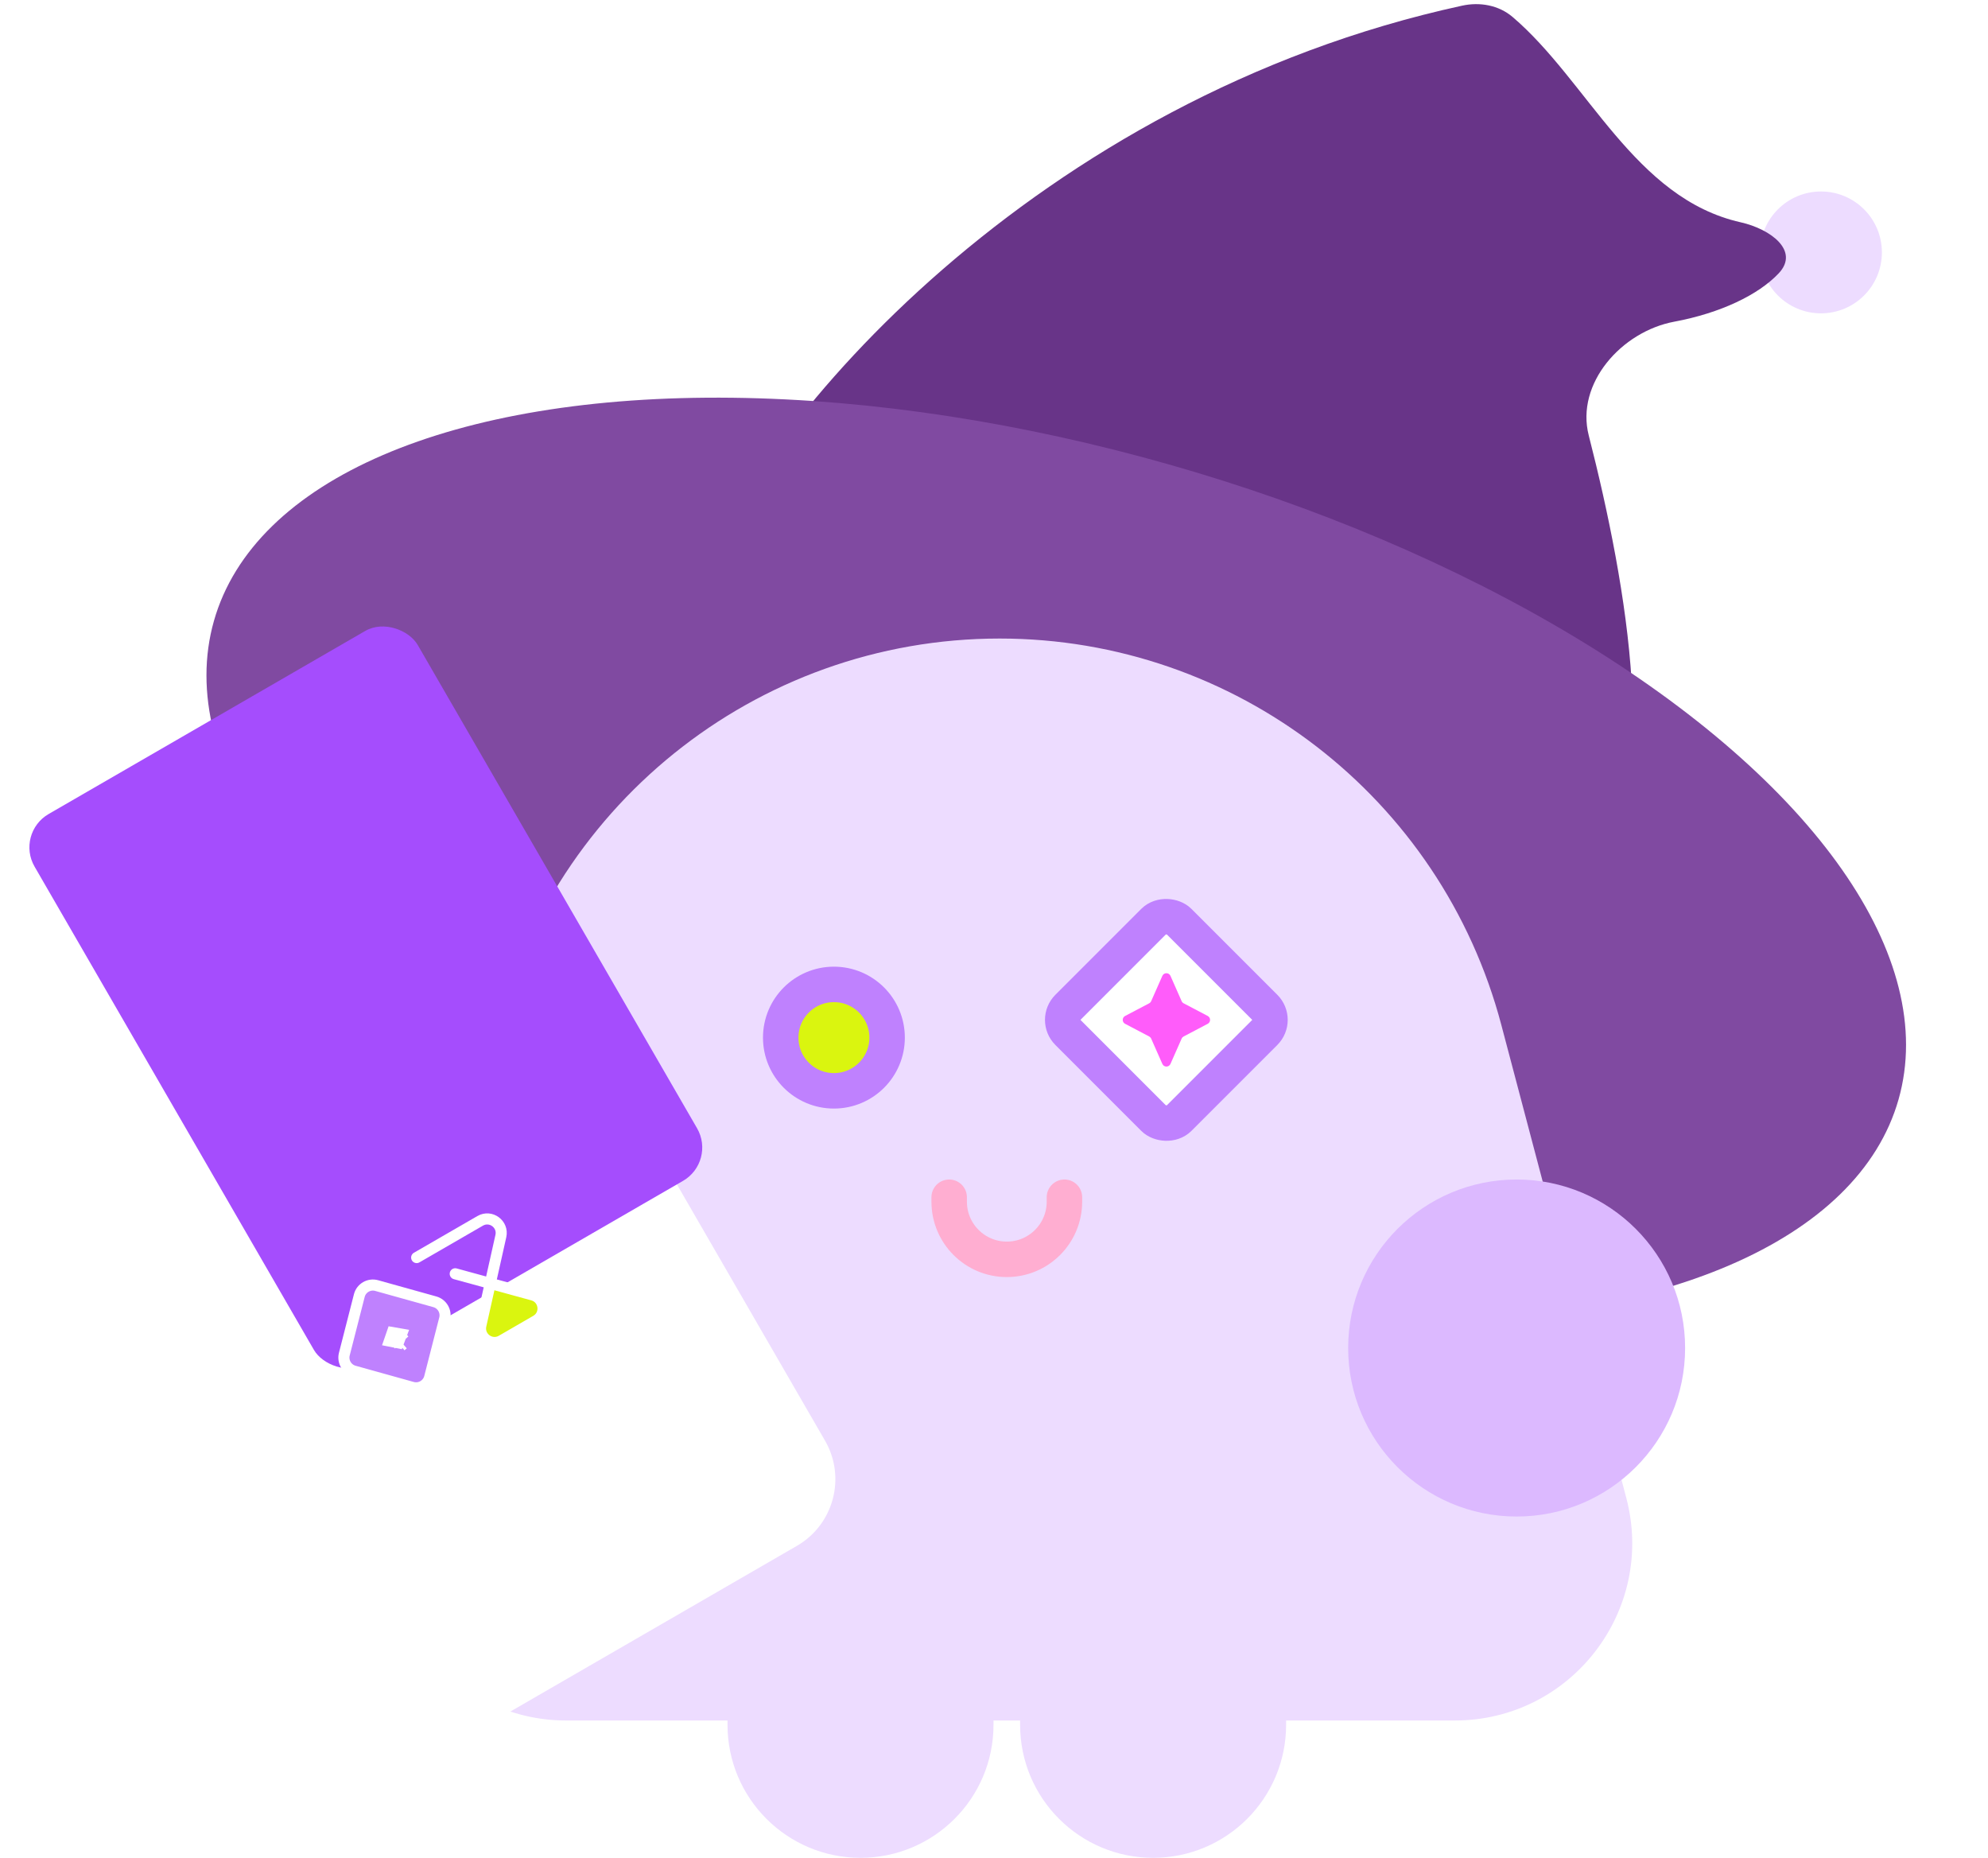 <svg width="137" height="128" viewBox="0 0 137 128" fill="none" xmlns="http://www.w3.org/2000/svg">
<g clip-path="url(#clip0_1454_5407)">
<path d="M129.688 17.391C129.688 19.709 127.808 21.588 125.49 21.588C123.172 21.588 121.293 19.709 121.293 17.391C121.293 15.072 123.172 13.193 125.49 13.193C127.808 13.193 129.688 15.072 129.688 17.391Z" fill="#EDDCFF"/>
<path d="M100.756 0.391C71.441 6.77 52.177 29.106 48.135 40.429C47.806 41.35 47.851 42.353 48.246 43.248C57.149 63.392 98.874 67.857 109.679 59.672C114.645 54.862 112.138 40.354 109.487 30.005C108.569 26.422 111.746 22.84 115.382 22.163C118.568 21.569 121.186 20.311 122.579 18.829C124.032 17.283 122.026 15.782 119.956 15.316C112.633 13.67 109.425 5.581 104.233 1.165C103.279 0.354 101.979 0.125 100.756 0.391Z" fill="#683488"/>
<ellipse cx="72.79" cy="59.261" rx="60.342" ry="28.346" transform="rotate(15.854 72.79 59.261)" fill="#804AA1"/>
<path fill-rule="evenodd" clip-rule="evenodd" d="M68.89 43.994C52.068 43.994 37.521 55.718 33.947 72.156L27.083 103.722C25.427 111.34 31.229 118.539 39.025 118.539H50.136V118.835C50.136 123.897 54.239 128 59.301 128C64.363 128 68.466 123.897 68.466 118.835V118.539H70.299V118.835C70.299 123.897 74.403 128 79.465 128C84.527 128 88.63 123.897 88.63 118.835V118.539H100.257C108.275 118.539 114.12 110.948 112.072 103.197L103.462 70.617C99.315 54.925 85.12 43.994 68.89 43.994Z" fill="#EDDCFF"/>
<circle cx="33.027" cy="87.377" r="7.943" fill="#DCB9FF"/>
<circle cx="104.517" cy="92.876" r="11.61" fill="#DCB9FF"/>
<circle cx="57.468" cy="71.49" r="3.666" fill="#DAF50F" stroke="#BF81FE" stroke-width="2.444"/>
<rect x="72.729" y="70.268" width="10.816" height="10.816" rx="1.222" transform="rotate(-45 72.729 70.268)" fill="white" stroke="#BF81FE" stroke-width="2.444" stroke-linejoin="round"/>
<path d="M65.411 82.488V82.794C65.411 84.987 67.189 86.766 69.383 86.766V86.766C71.576 86.766 73.354 84.987 73.354 82.794V82.488" stroke="#FFAED1" stroke-width="2.444" stroke-linecap="round"/>
<path d="M80.102 67.235C80.209 66.992 80.553 66.992 80.661 67.235L81.431 68.979C81.459 69.042 81.508 69.093 81.569 69.126L83.228 69.998C83.445 70.113 83.445 70.424 83.228 70.539L81.569 71.411C81.508 71.444 81.459 71.495 81.431 71.558L80.661 73.302C80.553 73.545 80.209 73.545 80.102 73.302L79.331 71.558C79.303 71.495 79.255 71.444 79.194 71.411L77.535 70.539C77.317 70.424 77.317 70.113 77.535 69.998L79.194 69.126C79.255 69.093 79.303 69.042 79.331 68.979L80.102 67.235Z" fill="#FF5CFA"/>
</g>
<rect x="0.814" y="76.513" width="37.132" height="53.046" rx="5.305" transform="rotate(-30.034 0.814 76.513)" fill="white"/>
<g filter="url(#filter0_i_1454_5407)">
<rect x="6.007" y="78.872" width="30.502" height="43.763" rx="2.652" transform="rotate(-30.034 6.007 78.872)" fill="#A54DFD"/>
</g>
<path d="M23.729 93.297L24.761 89.264C24.895 88.74 25.434 88.428 25.956 88.573L29.965 89.691C30.471 89.832 30.772 90.352 30.642 90.861L29.609 94.893C29.475 95.418 28.936 95.729 28.415 95.584L24.405 94.466C23.899 94.325 23.599 93.805 23.729 93.297Z" fill="#BF81FE" stroke="white" stroke-width="0.764" stroke-linecap="round"/>
<path d="M33.139 91.317L33.786 88.423L36.711 89.223C37.538 89.45 37.682 90.561 36.94 90.99L34.564 92.364C33.836 92.785 32.955 92.138 33.139 91.317Z" fill="#DAF50F"/>
<path d="M28.714 86.644L33.091 84.114C33.819 83.693 34.7 84.34 34.516 85.161L33.139 91.317C32.955 92.138 33.836 92.785 34.564 92.364L36.94 90.99C37.682 90.561 37.538 89.45 36.711 89.223L31.372 87.762" stroke="white" stroke-width="0.764" stroke-linecap="round"/>
<path d="M27.262 92.211C27.237 92.205 27.213 92.201 27.188 92.197C27.197 92.174 27.206 92.15 27.213 92.126C27.237 92.132 27.262 92.137 27.287 92.14C27.277 92.163 27.269 92.187 27.262 92.211ZM27.622 92.429L27.467 92.565L27.622 92.429L27.679 92.493L27.622 92.429Z" fill="white" stroke="white" stroke-width="1.244"/>
<defs>
<filter id="filter0_i_1454_5407" x="6.978" y="64.577" width="46.368" height="51.211" filterUnits="userSpaceOnUse" color-interpolation-filters="sRGB">
<feFlood flood-opacity="0" result="BackgroundImageFix"/>
<feBlend mode="normal" in="SourceGraphic" in2="BackgroundImageFix" result="shape"/>
<feColorMatrix in="SourceAlpha" type="matrix" values="0 0 0 0 0 0 0 0 0 0 0 0 0 0 0 0 0 0 127 0" result="hardAlpha"/>
<feOffset dx="-4.952" dy="-21.46"/>
<feComposite in2="hardAlpha" operator="arithmetic" k2="-1" k3="1"/>
<feColorMatrix type="matrix" values="0 0 0 0 0 0 0 0 0 0 0 0 0 0 0 0 0 0 0.25 0"/>
<feBlend mode="normal" in2="shape" result="effect1_innerShadow_1454_5407"/>
</filter>
<clipPath id="clip0_1454_5407">
<rect width="131.58" height="128" fill="white" transform="translate(7)"/>
</clipPath>
</defs>
</svg>
